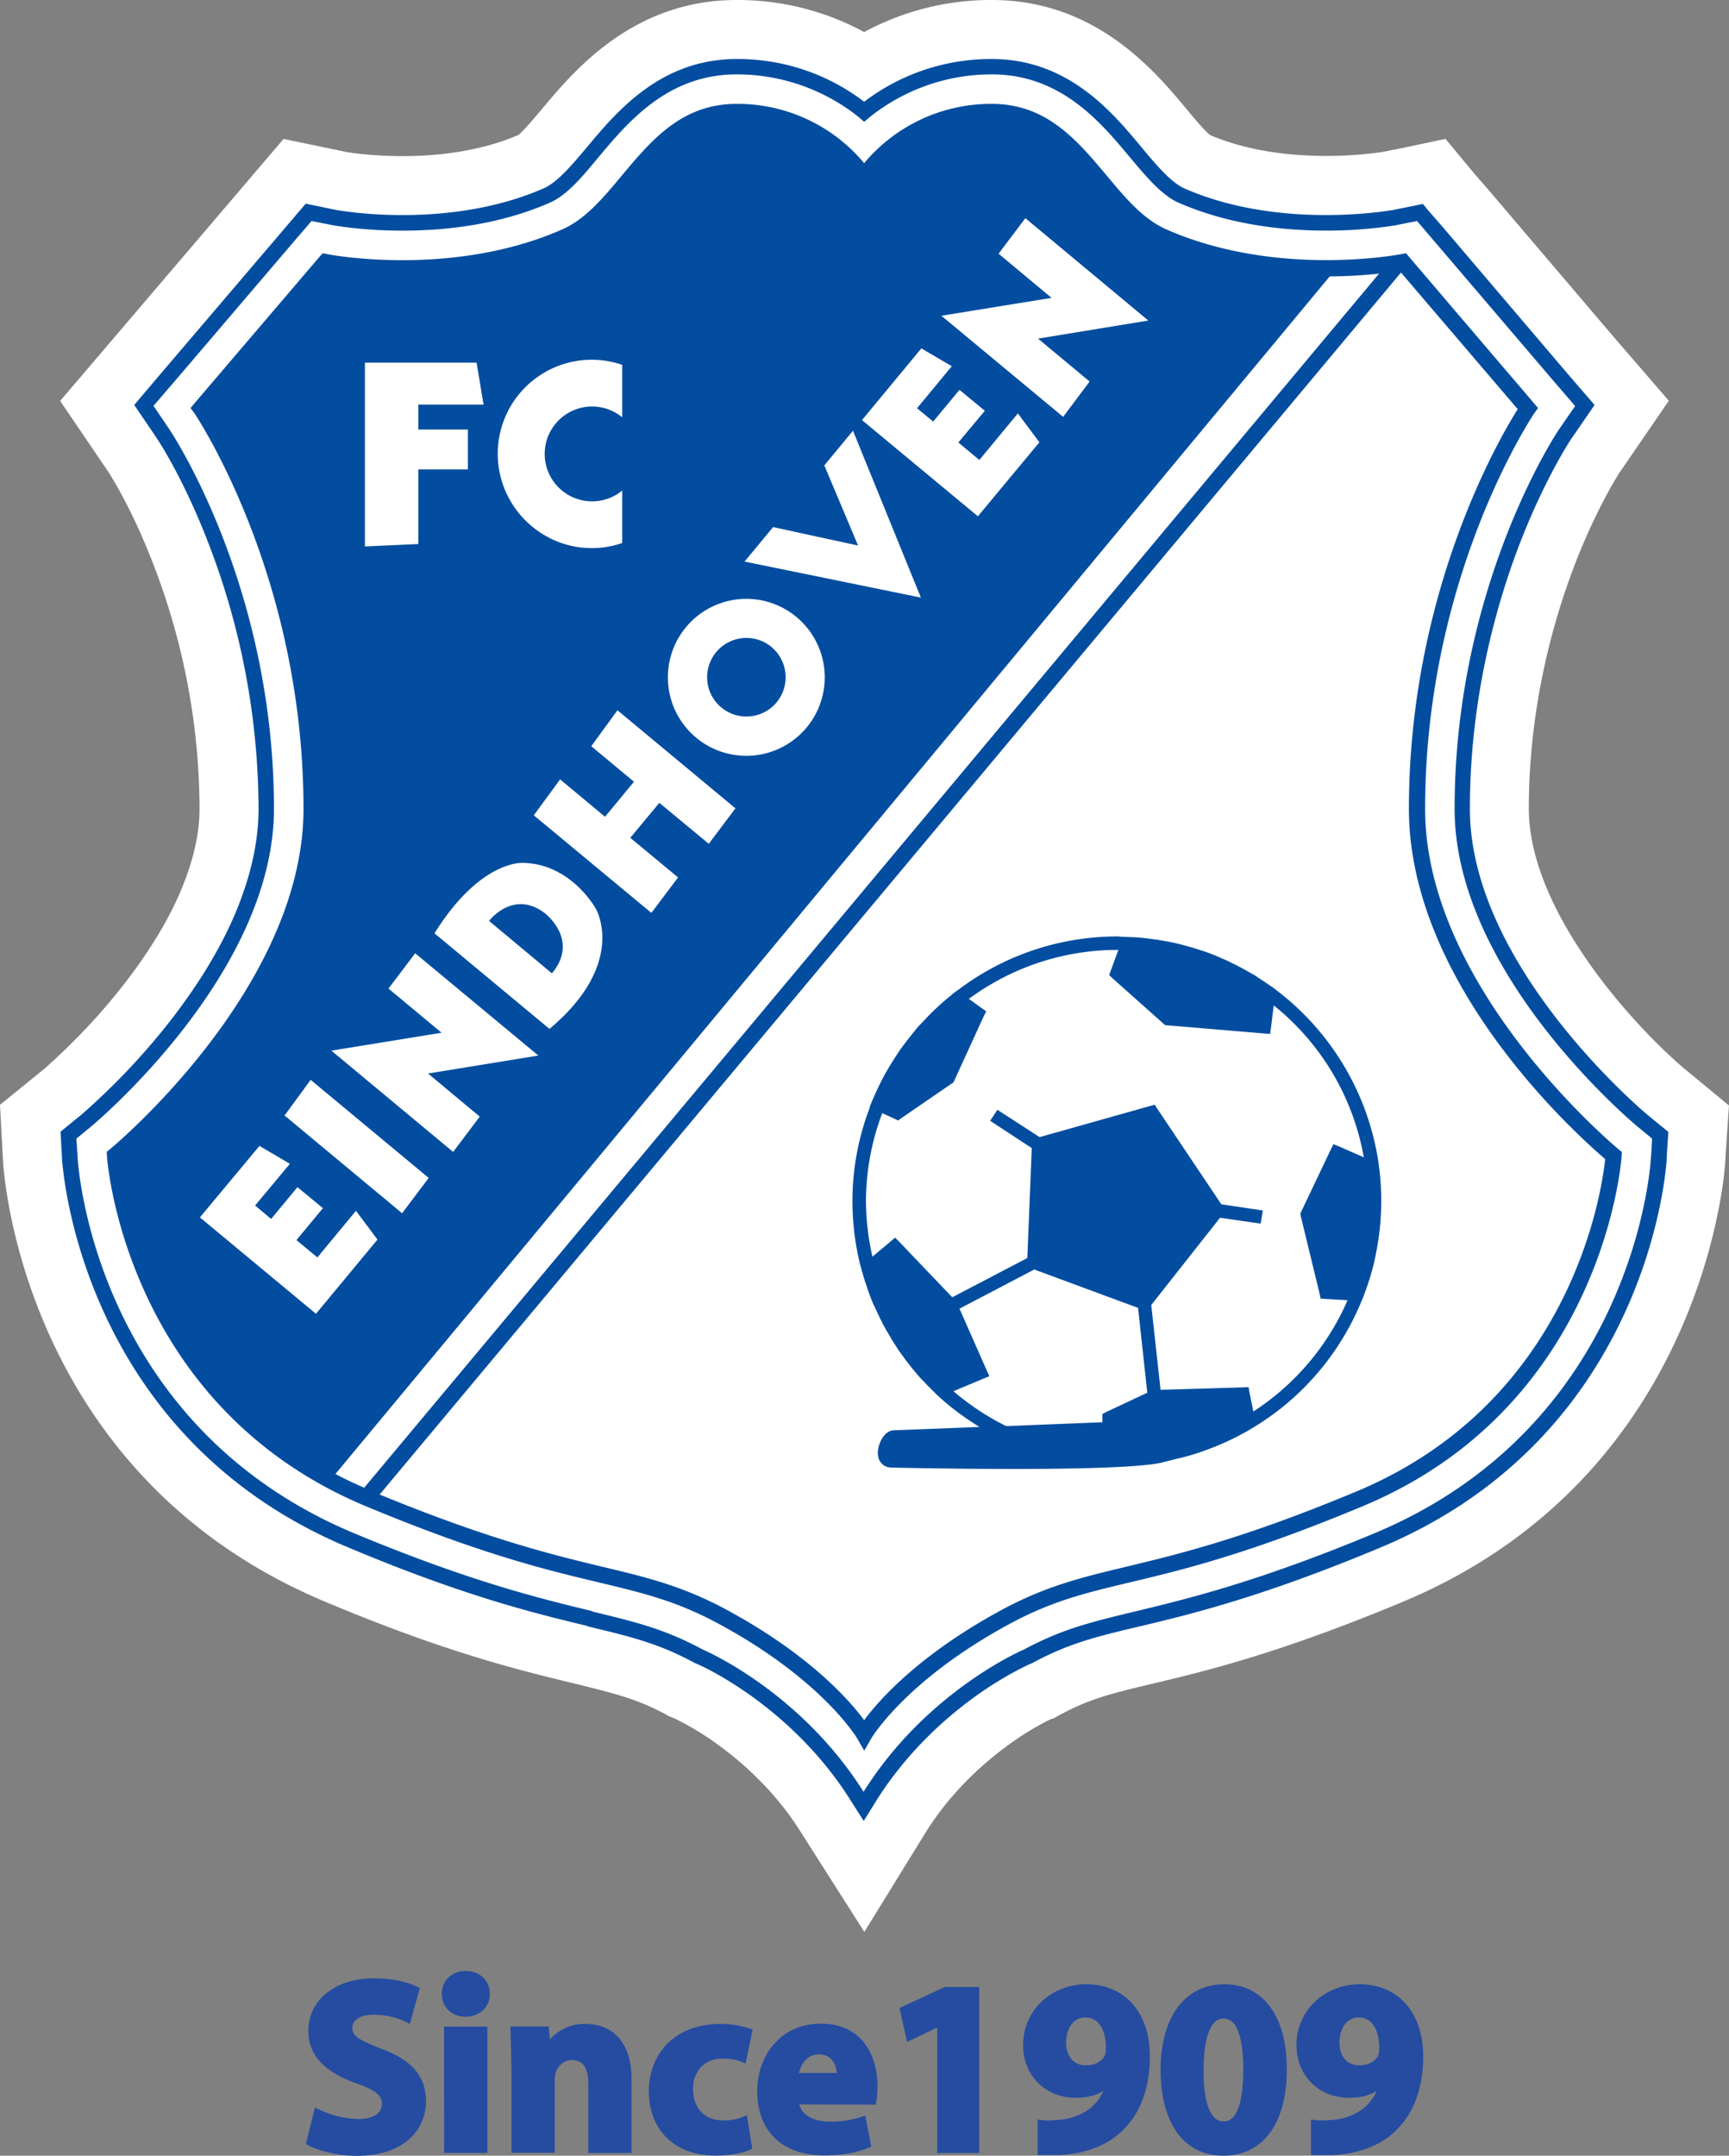 <svg viewBox="0 0 802.43 1000" xmlns="http://www.w3.org/2000/svg"><rect x="0" y="0" width="802.43" height="1000" fill="#808080" stroke="none"/><path d="M176.45 951.68c-10.06-3.89-14.28-6.06-14.28-11 0-3.89 3.66-7.43 11.2-7.43a36.06 36.06 0 0116 3.65l3.88-13.94c-4.56-2.17-10.85-3.88-19.64-3.88-18.06 0-29.14 9.94-29.14 23.08 0 11.31 8.45 18.39 21.25 23 9.26 3.2 12.91 6.05 12.91 10.74 0 5.14-4.23 8.45-12.23 8.45a44 44 0 01-19.3-4.79l-3.55 14.28c4.35 2.4 13 4.79 21.83 4.79 21.14 0 31-11 31-23.88-.08-10.97-6.34-18.05-19.93-23.07zm39.77-36c-5.94 0-9.83 4-9.83 9.26s3.77 9.25 9.6 9.25h.11c6.06 0 9.83-4.11 9.83-9.25s-3.77-9.26-9.71-9.26zm-8.8 81.7h17.37V941.5h-17.37zm64.33-57.13a20.08 20.08 0 00-17.26 9h-.33l-.8-7.78H238.3c.23 5 .46 10.86.46 17.82v38.09h17.36v-32.22a12.75 12.75 0 01.57-4.35c1.27-3.2 4.13-6.51 8.92-6.51 6.28 0 8.8 4.91 8.8 12.11v31h17.36v-33.03c-.03-16.48-8.6-24.13-20.02-24.13zm63.55 13.37a23.68 23.68 0 019.71 1.71l2.72-12.95a40.31 40.31 0 00-13.25-2.17c-20.8 0-32 13.37-32 29.71 0 17.59 11.55 28.67 29.6 28.67 6.62 0 12.46-1.14 15.54-2.62l-2.06-12.8a24.57 24.57 0 01-9.94 1.83c-8.45 0-15.31-5.48-15.31-15.77-.12-9.1 5.83-15.61 14.99-15.61zm45.71-13.49c-19.31 0-28.23 15.66-28.23 29.83 0 17.59 10.86 28.56 29.83 28.56 7.53 0 14.51-1.14 20.22-3.54l-2.3-11.77a45.91 45.91 0 01-15.41 2.4c-8.11 0-15.2-3.43-15.77-10.74l36 .11a44.1 44.1 0 00.57-7c-.03-13.8-6.88-27.85-24.93-27.85zm-11.78 22.86c.46-4.58 3.43-11.31 10.86-11.31 7.88 0 9.71 7.19 9.71 11.31zm49.82-30.74l2.86 13 14.17-6.73h.22v58.86h16.79v-74.27H438.8zm85.13-10.4c-16.34 0-28 12.23-28 26.74s10.49 23.19 23.12 23.19c6.85 0 11.65-1.94 15.08-5.37l.22.12a21.81 21.81 0 01-9.37 13.71 28.67 28.67 0 01-14.73 4.57 32.44 32.44 0 01-7.55 0v13.57a62.58 62.58 0 007.89 0c11.65-.46 21.48-3.89 28.57-10.4 8-7.43 12.91-18.63 12.91-34.17-.02-17.33-9.08-31.96-28.16-31.96zm9.59 32.8c-1.71 2.62-4.91 4.79-9.82 4.79-7 0-10.51-5.48-10.51-11.87 0-7.78 4.34-13 10.16-13h.12c7.88 0 11 7.77 10.85 15.66a9.06 9.06 0 01-.82 4.42zm54.39-32.8c-19.19 0-28.22 16.91-28.22 38.51.12 21 8.57 38.27 27.77 38.27h.12c18.73 0 28-15.88 28-38.73-.04-20.34-7.91-38.05-27.69-38.05zm-.22 63.63h-.11c-6.64 0-10.75-8.21-10.63-25.35 0-16.8 4.11-25.14 10.63-25.14 7 0 10.51 8.69 10.51 25.14-.04 16.91-3.68 25.35-10.42 25.35zm63.07-63.63c-16.34 0-28 12.23-28 26.74s10.51 23.19 23.08 23.19c6.85 0 11.66-1.94 15.08-5.37l.24.12a21.87 21.87 0 01-9.38 13.71 28.73 28.73 0 01-14.73 4.57 32.27 32.27 0 01-7.53 0v13.57a62.42 62.42 0 007.88 0c11.66-.46 21.48-3.89 28.57-10.4 8-7.43 12.91-18.63 12.91-34.17-.03-17.33-9.06-31.96-28.14-31.96zm9.59 32.8c-1.7 2.62-4.91 4.79-9.81 4.79-7 0-10.52-5.48-10.52-11.87 0-7.78 4.34-13 10.16-13h.12c7.88 0 11 7.77 10.86 15.66a9.16 9.16 0 01-.83 4.42z" fill="#254ca1"/><path d="M176.92 950.38c-10.07-3.89-13.42-5.84-13.42-9.7 0-3 3-6.07 9.85-6.07a34.89 34.89 0 0115.38 3.51l1.48.74 4.63-16.63-1-.5c-5.62-2.66-12.42-4-20.23-4-18 0-30.51 10-30.51 24.44 0 11 7.25 18.92 22.16 24.25 10 3.45 12 6.18 12 9.46 0 4.5-4 7.09-10.87 7.09a42.74 42.74 0 01-18.67-4.59l-1.54-.81-4.22 17 .92.51c4.33 2.39 13.21 5 22.49 5 23.86 0 32.32-13.61 32.32-25.25s-6.39-19.12-20.77-24.45zm-11.55 46.87a49.47 49.47 0 01-20.24-4.21c.41-1.65 2.3-9.25 2.87-11.57a44.35 44.35 0 0018.39 4.23c8.51 0 13.59-3.68 13.59-9.82s-5.29-9.08-13.83-12c-13.68-4.89-20.34-12-20.34-21.68 0-13 11.17-21.72 27.79-21.72a44.92 44.92 0 0118 3.4c-.51 1.83-2.52 9-3.13 11.19a36.84 36.84 0 00-15.09-3.14c-8.68 0-12.57 4.41-12.57 8.79 0 6.08 5.48 8.49 15.16 12.23 13.15 4.86 19 11.58 19 21.8 0 10.89-7.77 22.52-29.6 22.52zm50.85-82.95c-6.48 0-11.19 4.46-11.19 10.62s4.61 10.61 11 10.61c6.6 0 11.3-4.46 11.3-10.61s-4.73-10.6-11.11-10.6zm-.12 18.52c-5 0-8.35-3.24-8.35-7.9s3.48-7.9 8.47-7.9 8.25 3.11 8.35 7.93c0 4.65-3.48 7.89-8.47 7.89zm-10 65.9h20.08v-58.6h-20.11zm2.71-55.87h14.64V996h-14.67zm63-4a21.45 21.45 0 00-16.56 7.21c-.23-2.25-.62-6-.62-6h-17.75l.49 19.18v39.42h20.08v-33.5a11 11 0 01.48-3.84c.66-1.71 2.75-5.67 7.65-5.67s7.43 3.63 7.43 10.76v32.33h20.09v-34.36c0-16-7.98-25.49-21.35-25.49zm18.64 57.13h-14.71v-29.6c0-11.72-6.37-13.47-10.16-13.47-4.56 0-8.37 2.76-10.19 7.38a13.64 13.64 0 00-.65 4.84v30.86h-14.65v-36.7s-.36-14.05-.43-16.45h12.47c.17 1.73.8 7.76.8 7.76h2.37l.4-.63a18.55 18.55 0 0116.1-8.39c11.84 0 18.64 8.29 18.64 22.75zm44.89-41a22.86 22.86 0 019.15 1.59l1.54.7 3.27-15.71-1.1-.42a41.5 41.5 0 00-13.73-2.25c-23 0-33.35 15.6-33.35 31.07 0 18.24 12.15 30 30.95 30 6.41 0 12.58-1.06 16.13-2.77l.92-.44-2.5-15.52-1.61.69a23.17 23.17 0 01-9.4 1.72c-8.47 0-13.95-5.66-13.95-14.41a14.51 14.51 0 013.84-10.53 13.37 13.37 0 019.8-3.72zm-16.33 14.3c0 10.23 6.7 17.11 16.67 17.11a26.67 26.67 0 008.84-1.45c.35 2.15 1.38 8.58 1.64 10.18-3.28 1.3-8.58 2.15-14 2.15-17.41 0-28.24-10.46-28.24-27.31 0-17.23 12-28.35 30.64-28.35a39.62 39.62 0 0111.65 1.8c-.38 1.81-1.75 8.2-2.16 10.21a26.68 26.68 0 00-8.69-1.36 16 16 0 00-11.71 4.58 17.13 17.13 0 00-4.7 12.44zm62-30.51c-19.43 0-29.59 15.69-29.59 31.19 0 18.73 11.66 29.92 31.19 29.92 8 0 15-1.22 20.75-3.64l1-.44-2.8-14.42-1.47.5a44.52 44.52 0 01-15 2.33c-6.1 0-12.7-2.18-14.11-8l35.49.12.18-1.14a45.92 45.92 0 00.59-7.2c.06-14.12-6.89-29.22-26.25-29.22zm23.14 34.85l-36.27-.12.11 1.47c.57 7.29 7.29 12 17.13 12a48.55 48.55 0 0014.36-2.09c.38 1.91 1.45 7.44 1.77 9.14a52 52 0 01-18.64 3.14c-17.83 0-28.47-10.17-28.47-27.2 0-13.72 8.4-28.47 26.87-28.47 17.36 0 23.54 13.7 23.54 26.52a40.23 40.23 0 01-.42 5.61zm-24.06-23.31c-8.65 0-11.74 7.88-12.21 12.54l-.15 1.5h23.43v-1.36c-.02-6.3-3.44-12.68-11.09-12.68zm-9.26 11.32c.81-3.74 3.39-8.6 9.26-8.6 6.62 0 8 5.71 8.27 8.6zm46.66-30.15l3.46 15.76 14-6.66v58.16h19.51v-77H438.5zm34.25-7v71.55h-14.1v-59.65l-2.17.93-12.61 6c-.51-2.3-1.92-8.73-2.26-10.28l18.5-8.56zm52.44-4c-16.46 0-29.36 12.35-29.36 28.1 0 14.23 10.28 24.55 24.45 24.55 5.14 0 9.34-1 12.77-3.18a20.24 20.24 0 01-7.58 9.14 27.48 27.48 0 01-14.06 4.35 32.57 32.57 0 01-7.28 0l-1.56-.24v16.53h9.36c12.24-.48 22.15-4.1 29.38-10.75 8.86-8.23 13.35-20.06 13.35-35.17-.02-20.22-11.59-33.32-29.49-33.32zM518.45 987c-6.74 6.21-16.06 9.58-27.69 10h-6.46v-10.73a46.72 46.72 0 006.26-.1 30.2 30.2 0 0015.39-4.79 23.27 23.27 0 009.94-14.53l1-4.58-3.54 3.2c-3.35 3.35-8 5-14.12 5-12.79 0-21.73-9-21.73-21.83 0-14.23 11.7-25.38 26.64-25.38 19.72 0 26.75 15.82 26.75 30.63.02 14.27-4.18 25.43-12.46 33.12zm-14.75-53.83c-6.8 0-11.64 6.06-11.64 14.4 0 7.92 4.77 13.23 11.87 13.23 6.48 0 9.65-3.39 11-5.42v-.12a10.69 10.69 0 00.94-5.07c.07-5.85-1.54-10.92-4.45-13.87a10.5 10.5 0 00-7.72-3.15zm9.49 17a7.78 7.78 0 01-.63 3.8c-1 1.57-3.5 4.12-8.63 4.12-6.76 0-9.16-5.67-9.16-10.52 0-6.88 3.63-11.68 8.81-11.68a7.94 7.94 0 016 2.34c2.34 2.37 3.67 6.56 3.67 11.54-.05.13-.05.27-.06.4zm55-29.68c-18.24 0-29.58 15.27-29.58 39.87.14 24.83 11 39.64 29.13 39.64 18.49 0 29.47-15 29.47-40.1-.05-24.67-10.91-39.41-29.07-39.41zm-.33 76.78c-16.53 0-26.4-13.8-26.52-36.92s10-37.14 26.85-37.14c16.47 0 26.3 13.72 26.3 36.69-.05 23.75-9.76 37.37-26.68 37.37zm0-63.64c-4.48 0-12 3.44-12 26.5-.08 12 1.86 20.14 5.78 24.08a8.48 8.48 0 006.21 2.65h.11c7.8 0 11.76-9 11.76-26.73s-4.04-26.5-11.91-26.5zm.11 50.49h-.11a5.79 5.79 0 01-4.28-1.82c-2.33-2.35-5.09-8.1-5-22.16 0-15.12 3.38-23.79 9.27-23.79 7.56 0 9.15 12.93 9.15 23.78s-1.61 23.99-9.08 23.99zm63.07-63.63c-16.46 0-29.35 12.35-29.35 28.1 0 14.23 10.27 24.55 24.43 24.55 5.14 0 9.36-1 12.78-3.18a20.31 20.31 0 01-7.58 9.14 27.45 27.45 0 01-14.05 4.35 32.56 32.56 0 01-7.28 0l-1.57-.24v16.53h9.36c12.24-.48 22.14-4.1 29.38-10.75 8.86-8.23 13.35-20.06 13.35-35.17-.05-20.23-11.62-33.33-29.52-33.33zm14.26 66.52c-6.74 6.21-16.06 9.58-27.69 10h-6.48v-10.74a46.83 46.83 0 006.27-.1 30.23 30.23 0 0015.39-4.79 23.26 23.26 0 009.93-14.53l1-4.58-3.55 3.2c-3.34 3.35-8 5-14.13 5-12.79 0-21.72-9-21.72-21.83 0-14.23 11.7-25.38 26.64-25.38 19.72 0 26.75 15.82 26.75 30.63.03 14.27-4.17 25.43-12.41 33.12zm-14.73-53.84c-6.8 0-11.64 6.06-11.64 14.4 0 7.92 4.77 13.23 11.88 13.23 6.47 0 9.64-3.39 10.95-5.42l.05-.06v-.06a10.44 10.44 0 001-5.07c.08-5.85-1.54-10.92-4.45-13.87a10.5 10.5 0 00-7.83-3.15zm9.5 17a7.75 7.75 0 01-.64 3.8c-1 1.57-3.51 4.12-8.62 4.12-6.77 0-9.16-5.67-9.16-10.52 0-6.88 3.62-11.68 8.8-11.68a8 8 0 015.95 2.34c2.34 2.37 3.67 6.56 3.67 11.54z" fill="#254ca1"/><g fill-rule="evenodd"><path d="M401.07 14.87A123.24 123.24 0 00341.86 0c-48 0-75.41 32.75-90.15 50.35-3.37 4-8.7 10.39-11.21 12.32-35.36 15.11-77.26 8.27-79.73 7.84-2.27-.49-6.09-1.28-13.34-2.78l-15.83-3.27L27.91 185.99l14.83 21.81 7.86 11.58-.33-.47c.1.15 10.29 15.41 20.68 42.28a316.85 316.85 0 0121.66 114c0 12.41-3.38 26.19-10 41-5.71 12.67-14 26.07-24.61 39.8a290.76 290.76 0 01-37.66 40L0 512.51l1.46 27c1.06 14.88 14.28 147 149.62 203.59 55.25 23.22 89.05 31.44 113.74 37.45l1.31.31c19.24 4.75 29.7 7.24 43.48 14.77l1.23.68 1.61.63.67.28a130.14 130.14 0 0119.5 11.71c11 7.89 26.74 21.37 38.85 40.68l29.67 46.59 28.88-46.82c12.11-19.18 27.81-32.65 38.83-40.54a133.94 133.94 0 0118.72-11.3l1.2-.3 3-1.65c13.88-7.56 24.31-10.06 43.26-14.58 23.36-5.53 58.55-13.91 116.13-38 141.43-59.08 149.5-202.89 149.56-204.33 0 0 .19-3.64.21-4.06l1.48-21.79-13.69-11.31-6.94-5.7c-24.83-21.11-72.25-73.81-72.25-120.67 0-48 11.68-88.28 21.48-113.64 10.42-26.83 20.66-42.35 20.76-42.49l-4.33 4.49 4.47-4.69 22.59-32.91-26.1-30.21-57.8-67.86s-6.33-7.25-6.73-7.72l-13-15.69s-19.73 4.18-20.07 4.24l-9.16 1.81c-7.61 1.18-46.94 6.24-80-7.81-2.62-2-8.23-8.76-11-12.12C535.87 32.84 508.46 0 460.38 0a123.74 123.74 0 00-59.31 14.87zm-73 730.22l2.29.29 3.34 1.37a42 42 0 00-5.6-1.66zm146-.16a40 40 0 00-6.07 1.74l3.79-1.49zm4.71 54.12l-.66.13zM648 124.65l1.92-.21.07.08c-.17 0-3.67.26-3.67.26z" fill="#fff"/><path d="M401.05 47.2a96.57 96.57 0 00-59.19-19.82c-35.29 0-55.69 24.46-69.26 40.67-7.16 8.52-13.9 16.53-20.3 19.33-44.08 19.26-94 10.43-96.4 10-.14 0-14-2.92-14-2.92l-67.45 79.06-12.15 14.35 3.09 4.55s7.43 10.88 7.43 11c.59.82 12.2 18.26 23.67 47.95a344.59 344.59 0 0123.5 123.86c0 16.4-4.23 34-12.43 52.2-6.69 14.84-16.12 30.05-27.91 45.31a316.88 316.88 0 01-41.81 44.3l-9.74 7.93.68 12.56c.37 5.15 8.93 128.55 132.88 180.33 54.28 22.82 87 30.61 111 36.43v.19h.13c19.85 4.73 33 7.87 50 17.16l.32.09.32.14c.14 0 11 4.69 25.14 14.8 13 9.29 31.55 25.18 46.13 48.4l6.15 9.66 6-9.66c14.67-23.22 33.2-39.11 46.18-48.4 14.2-10.11 25.09-14.8 25.18-14.8l.22-.14.37-.09c17-9.29 30.15-12.43 50-17.16h.09c24.09-5.74 56.92-13.66 111.84-36.62 123.95-51.78 132.56-175.18 132.79-180.33l.23-4.46.54-8-2.99-2.41-6.88-5.65c-.78-.68-82.24-68.63-82.24-141.81 0-52.32 12.7-96 23.31-123.49 11.81-30.33 23.71-48.18 23.89-48.33l10.66-15.52-12.34-14.3-57.92-68-6.75-7.74-2.68-3.24-4.1.87-9.93 2c-.55 0-52 9.47-96.54-10-6.33-2.83-13.11-10.84-20.22-19.4-13.52-16.25-33.97-40.67-69.21-40.67a97.19 97.19 0 00-59.3 19.82z" fill="#fff"/><path d="M275.05 747.43c-23.77-5.74-56.46-13.57-110.69-36.16C44.63 661.23 36.3 542.1 36.03 537.05c0 0-.37-5.74-.59-8.84l6.87-5.65c.86-.72 84.84-70.48 84.84-147.36 0-103.82-47.95-175.13-48.41-175.82 0 0-4.82-7.2-7.52-11.11 2.24-2.51 6-7 8.7-10.07l58-67.94 6.69-7.74 10 2c.45 0 53.64 10.11 100.63-10.52 7.93-3.46 15.22-12.2 22.86-21.49 13.53-16 31.84-38 63.76-38a90.58 90.58 0 0156.92 20l2.27 2 2.38-2a90.44 90.44 0 0156.92-20c31.87 0 50.27 22 63.66 38 7.78 9.29 15.07 18 22.86 21.49 46.95 20.54 100.18 10.57 100.73 10.52l10.06-2c1.69 2 4.6 5.37 6.6 7.74l58 67.94s5.73 6.6 8.74 10.2l-7.61 11c-.45.68-48.31 72-48.31 175.81 0 77 84 146.64 84.83 147.36 0 0 4.56 3.7 6.83 5.65-.13 2.33-.31 6.15-.54 8.84-.27 5.05-8.56 124.18-128.33 174.22-54.23 22.59-86.89 30.42-110.65 36.16-20.5 4.92-34.07 8.15-52 17.76 0 0-44.86 18.94-74.45 66-29.7-47.09-74.64-66-74.64-66-17.83-9.62-31.36-12.82-51.83-17.77z" fill="#034da0"/><path d="M401.05 47.2a96.57 96.57 0 00-59.19-19.82c-35.29 0-55.69 24.46-69.26 40.67-7.16 8.52-13.9 16.53-20.3 19.33-44.08 19.26-94 10.43-96.4 10-.14 0-14-2.92-14-2.92l-67.45 79.06-12.15 14.35 3.09 4.55s7.43 10.88 7.43 11c.59.82 12.2 18.26 23.67 47.95a344.59 344.59 0 0123.5 123.86c0 16.4-4.23 34-12.43 52.2-6.69 14.84-16.12 30.05-27.91 45.31a316.88 316.88 0 01-41.81 44.3l-9.74 7.93.68 12.56c.37 5.15 8.93 128.55 132.88 180.33 54.28 22.82 87 30.61 111 36.43v.19h.13c19.85 4.73 33 7.87 50 17.16l.32.09.32.14c.14 0 11 4.69 25.14 14.8 13 9.29 31.55 25.18 46.13 48.4l6.15 9.66 6-9.66c14.67-23.22 33.2-39.11 46.18-48.4 14.2-10.11 25.09-14.8 25.18-14.8l.22-.14.37-.09c17-9.29 30.15-12.43 50-17.16h.09c24.09-5.74 56.92-13.66 111.84-36.62 123.95-51.78 132.56-175.18 132.79-180.33l.23-4.46.54-8-2.99-2.41-6.88-5.65c-.78-.68-82.24-68.63-82.24-141.81 0-52.32 12.7-96 23.31-123.49 11.81-30.33 23.71-48.18 23.89-48.33l10.66-15.52-12.34-14.3-57.92-68-6.75-7.74-2.68-3.24-4.1.87-9.93 2c-.55 0-52 9.47-96.54-10-6.33-2.83-13.11-10.84-20.22-19.4-13.52-16.25-33.97-40.67-69.21-40.67a97.19 97.19 0 00-59.3 19.82z" fill="#fff"/><path d="M401.05 47.2a96.57 96.57 0 00-59.19-19.82c-35.29 0-55.69 24.46-69.26 40.67-7.16 8.52-13.9 16.53-20.3 19.33-44.08 19.26-94 10.43-96.4 10-.14 0-14-2.92-14-2.92l-67.45 79.06-12.15 14.35 3.09 4.55s7.43 10.88 7.43 11c.59.82 12.2 18.26 23.67 47.95a344.59 344.59 0 0123.5 123.86c0 16.4-4.23 34-12.43 52.2-6.69 14.84-16.12 30.05-27.91 45.31a316.88 316.88 0 01-41.81 44.3l-9.74 7.93.68 12.56c.37 5.15 8.93 128.55 132.88 180.33 54.28 22.82 87 30.61 111 36.43v.19h.13c19.85 4.73 33 7.87 50 17.16l.32.09.32.14c.14 0 11 4.69 25.14 14.8 13 9.29 31.55 25.18 46.13 48.4l6.15 9.66 6-9.66c14.67-23.22 33.2-39.11 46.18-48.4 14.2-10.11 25.09-14.8 25.18-14.8l.22-.14.37-.09c17-9.29 30.15-12.43 50-17.16h.09c24.09-5.74 56.92-13.66 111.84-36.62 123.95-51.78 132.56-175.18 132.79-180.33l.23-4.46.54-8-2.99-2.41-6.88-5.65c-.78-.68-82.24-68.63-82.24-141.81 0-52.32 12.7-96 23.31-123.49 11.81-30.33 23.71-48.18 23.89-48.33l10.66-15.52-12.34-14.3-57.92-68-6.75-7.74-2.68-3.24-4.1.87-9.93 2c-.55 0-52 9.47-96.54-10-6.33-2.83-13.11-10.84-20.22-19.4-13.52-16.25-33.97-40.67-69.21-40.67a97.19 97.19 0 00-59.3 19.82z" fill="#034da0"/><path d="M275.05 747.43c-23.77-5.74-56.46-13.57-110.69-36.16C44.63 661.23 36.3 542.1 36.03 537.05c0 0-.37-5.74-.59-8.84l6.87-5.65c.86-.72 84.84-70.48 84.84-147.36 0-103.82-47.95-175.13-48.41-175.82 0 0-4.82-7.2-7.52-11.11 2.24-2.51 6-7 8.7-10.07l58-67.94 6.69-7.74 10 2c.45 0 53.64 10.11 100.63-10.52 7.93-3.46 15.22-12.2 22.86-21.49 13.53-16 31.84-38 63.76-38a90.58 90.58 0 0156.92 20l2.27 2 2.38-2a90.44 90.44 0 0156.92-20c31.87 0 50.27 22 63.66 38 7.78 9.29 15.07 18 22.86 21.49 46.95 20.54 100.18 10.57 100.73 10.52l10.06-2c1.69 2 4.6 5.37 6.6 7.74l58 67.94s5.73 6.6 8.74 10.2l-7.61 11c-.45.68-48.31 72-48.31 175.81 0 77 84 146.64 84.83 147.36 0 0 4.56 3.7 6.83 5.65-.13 2.33-.31 6.15-.54 8.84-.27 5.05-8.56 124.18-128.33 174.22-54.23 22.59-86.89 30.42-110.65 36.16-20.5 4.92-34.07 8.15-52 17.76 0 0-44.86 18.94-74.45 66-29.7-47.09-74.64-66-74.64-66-17.83-9.62-31.36-12.82-51.83-17.77z" fill="#fff"/><path d="M751.15 533.13c-.85-.75-89.75-74.45-89.75-157.93 0-108.56 50.27-182.87 50.73-183.6l1.68-2.32-1.91-2.24-58-67.94-1.36-1.64-2.14.41c-.64.14-57.61 11.11-108.93-11.38-10.86-4.74-19.17-14.62-27.89-25.11-13.71-16.26-27.73-33.19-53.23-33.19a76.79 76.79 0 00-59.3 27.5 76.42 76.42 0 00-59.19-27.5c-25.46-.03-39.56 16.9-53.24 33.19-8.74 10.52-17 20.4-27.91 25.14-51.32 22.49-108.24 11.52-108.79 11.38l-2.14-.41-1.48 1.61-58 67.94-1.87 2.24 1.73 2.32c.46.73 50.69 75 50.69 183.6 0 83.48-88.89 157.2-89.85 157.93l-1.5 1.23.14 1.91c0 1.14 8.06 115.62 120 162.39 53.19 22.18 83.93 29.65 108.57 35.47 20.72 5 35.74 8.57 55.23 19.09 48.13 25.91 64.26 53 64.44 53.32l3.18 5.56c.1 0 3.24-5.56 3.24-5.56.13-.32 16.35-27.41 64.44-53.32 19.58-10.52 34.51-14.13 55.28-19.09 24.64-5.82 55.42-13.29 108.56-35.47 111.94-46.77 120-161.25 120-162.39l.09-1.91-1.55-1.23zm-134-404.92a220.49 220.49 0 0022.87-1.28l-471 563.21c-4.68-2-9.15-4.14-13.34-6.37l461.45-555.56zm12.6 563.57c-52.64 22-83.11 29.24-107.47 35.11-20.58 4.92-36.66 8.84-57 19.72-38.71 20.85-57.39 42.12-64.22 51.37-6.82-9.25-25.45-30.52-64.11-51.37-20.31-10.88-36.43-14.8-57.06-19.72-23.77-5.74-53.32-12.89-103.69-33.6l474-566.86 54.18 63.39c-8.69 13.71-50.5 85.38-50.5 185.38 0 81.93 78.69 151.88 91.08 162.48-1.46 14.31-15.3 112.3-115.21 154.1z" fill="#034da0"/><path d="M640.86 549.8l-.09-.86c-.14-2.38-.37-4.75-.69-7.16-.08 0-.08-.13-.08-.13l-.14-1.69a123.29 123.29 0 00-47.77-80.83l-1.46-1.14c-.55-.4-1.18-.72-1.77-1.18-1.33-.91-2.69-1.82-4.06-2.73-.86-.55-1.68-1.1-2.46-1.64-2.09-1.14-4.1-2.37-6.23-3.46-.69-.45-1.6-.82-2.37-1.28-1.69-.77-3.38-1.68-5.15-2.46-.68-.32-1.37-.54-2-.86-2.37-1.05-4.65-2-7.06-2.83-.6-.22-1.23-.41-1.82-.59-2.24-.72-4.37-1.41-6.6-2a5.58 5.58 0 00-1.14-.32c-2.69-.77-5.38-1.37-8.16-1.91a5.91 5.91 0 01-.91-.14c-2.5-.45-5.14-.86-7.83-1.18a1.77 1.77 0 00-.68-.09 80.45 80.45 0 00-8.74-.64l-2.28-.09c-1 0-2-.18-2.92-.18a122.4 122.4 0 00-74.15 25.09h-.09l-1.91 1.41c-.37.36-.73.68-1.14 1.05-1 .77-2 1.59-3 2.45-1.19 1-2.23 2-3.37 3.05s-2.33 2.19-3.46 3.33c-.78.77-1.56 1.69-2.33 2.46s-1.68 1.77-2.5 2.59-1.46 1.78-2.19 2.6c-.91 1.14-1.73 2.23-2.64 3.33-.72.91-1.41 1.82-2.09 2.73-1.15 1.54-2.32 3.14-3.29 4.69-.54.77-1 1.54-1.54 2.36-.77 1.23-1.55 2.46-2.32 3.78-.46.78-.92 1.6-1.46 2.46-.82 1.55-1.69 3.15-2.46 4.74-.22.46-.45.91-.69 1.37-1 2.18-2 4.32-2.91 6.46a2.72 2.72 0 00-.22.55l-1.15 2.73.15.09a120.72 120.72 0 00-8.07 43.44 122.94 122.94 0 003.79 30.33l.08.27c.05.06.05.19.14.37l.32 1.27a2.71 2.71 0 00.23.73c.59 2.15 1.27 4.29 2 6.42a7.92 7.92 0 01.5 1.56c.86 2.36 1.68 4.68 2.69 7 .22.46.45.82.64 1.23.77 1.82 1.68 3.6 2.5 5.43.41.76.87 1.63 1.23 2.45.86 1.55 1.68 3 2.55 4.46.54.91 1.14 1.92 1.69 2.92 1 1.55 2 3.09 3 4.69.73 1 1.4 1.91 2.09 2.82.78 1.09 1.46 2.1 2.28 3.14.77.87 1.45 1.87 2.23 2.78 1.32 1.59 2.68 3.23 4.05 4.73.86.78 1.64 1.69 2.46 2.55s1.87 1.83 2.77 2.79a20 20 0 011.6 1.59l1.46 1.37a125.88 125.88 0 0018.67 13.88c-13.57.55-39.67 1.55-39.67 1.55-4.5 0-7.51 6.2-7.51 10.48 0 4.09 2.6 6.82 6.43 6.82 4.37.1 108.79 2.46 126.41-2.59 1.45-.36 3.32-.82 5.15-1.32a107 107 0 0012.9-3.68c.09 0 .09-.09.18-.09a123.1 123.1 0 0073.41-69.59l.87-2c.09-.14.09-.36.14-.45 1.22-3.23 2.32-6.42 3.32-9.74a7.72 7.72 0 01.32-1.15c.91-3.32 1.68-6.55 2.27-9.92a7.52 7.52 0 00.23-1.28c.64-3.27 1.09-6.69 1.41-10.07a8.51 8.51 0 00.14-1.13c.23-3.46.46-7 .46-10.57 0-2.45-.1-4.91-.23-7.37zM511.62 655.95v3.82l-44.67 1.78a118.8 118.8 0 01-24.45-16.17l13.66-5.74 3-1.23-1.32-2.92-12.54-28.41 34.7-18.17 48.18 17.81 4.28 39.35-19.17 9-1.69.91zm110-124.05l-2.77-1.14-1.28 2.6-13.66 28.69-.45 1 .23 1.09 8.74 36 .45 2.24 2.33.18 10.2.59a117.11 117.11 0 01-43.72 51.64l-1.78-8.74-.45-2.56-2.69.1-38.16 1.14-4.31-39.35 31.92-40.48 18.86 2.73 1-6.1-19.26-2.87-29.69-44.28-1.19-1.91-2.19.59-51.27 14.44-19.58-12.68-3.37 5.1 19.31 12.67-2.06 51-34.83 18.21-24.54-25.68-2-2-2.23 1.92-8.29 6.92a120 120 0 01-3-25.78 116.83 116.83 0 017.55-40.8l5.69 2.59 1.68.82 1.37-1 23.63-16.22.69-.45.36-.78 13.66-29.83 1.19-2.37-2.19-1.54-5.87-4.22a116 116 0 0168.8-22.72h.59l-3.59 9.74-.69 1.91 1.51 1.47 23.72 21.12.78.68 1 .06 44.76 3.77 2.92.23.41-2.91 1.27-10.35a116.28 116.28 0 0141.81 70.49l-11.35-5z" fill="#034da0"/></g><path d="M186.62 562.82l12.34-16.39-54.78-45.49-12.12 16.53zm18.31-83.74l-51.14 8.3 56.51 47 12.35-16.39-24-20 51.19-8.33-57.15-47.45-12.39 16.38zm258.51-361.39l24.59 20.49-51.13 8.29 56.51 46.91 12.29-16.4-23.95-19.9 51.18-8.38-57.06-47.49zM137.58 575.26l12.29-14.81-11.83-9.74-12.21 14.75-7.43-6.24 16.13-19.35-14.12-8.29-27.64 33.15 53.87 44.72 28.55-34.43-10-13.34-17.89 21.63zm307.19-370l12.29-14.7-11.76-9.71-12.2 14.71-7.5-6.18 16.12-19.49-14.12-8.28-27.55 33.27 53.79 44.62 28.55-34.33-10-13.39-17.87 21.6zM294.23 362.64l-13.44 16.25-20.85-17.34-12.21 16.66 54.57 45.27 12.39-16.44-22.18-18.4 13.48-16.21 22.95 19 12.36-16.45-54.73-45.5-12.16 16.67zm-92.58 70.31l53.37 44.35c36.43-30.6 21.49-55.78 21.49-55.78s-11.43-20.85-33.74-21.22c0 0-19.67-1.69-41.12 32.65zm54.5 18.58l-29.18-24.32s11-14.57 25.59-3.83c0 0 16.74 12.35 3.59 28.15zm62.21-160.57a36.4 36.4 0 1051.28-4.73 36.36 36.36 0 00-51.28 4.73zm42.08 34.84a18.23 18.23 0 11-2.42-25.69 18.3 18.3 0 012.42 25.69zm37.79-72.73l-39.43-8.56-13.25 16 81.83 16.71-31.51-77.41-13.3 16.08zm-173.81-65.39l-3.24-19.44h-51.82v85.25l24.59-1.11h.19v-34.64h23v-18.49h-23v-11.57zm64.34 5.88v-24.32a43.62 43.62 0 00-41.85 74.95 43.18 43.18 0 0041.85 7.7v-24.32a22 22 0 110-34z" fill="#fff"/></svg>